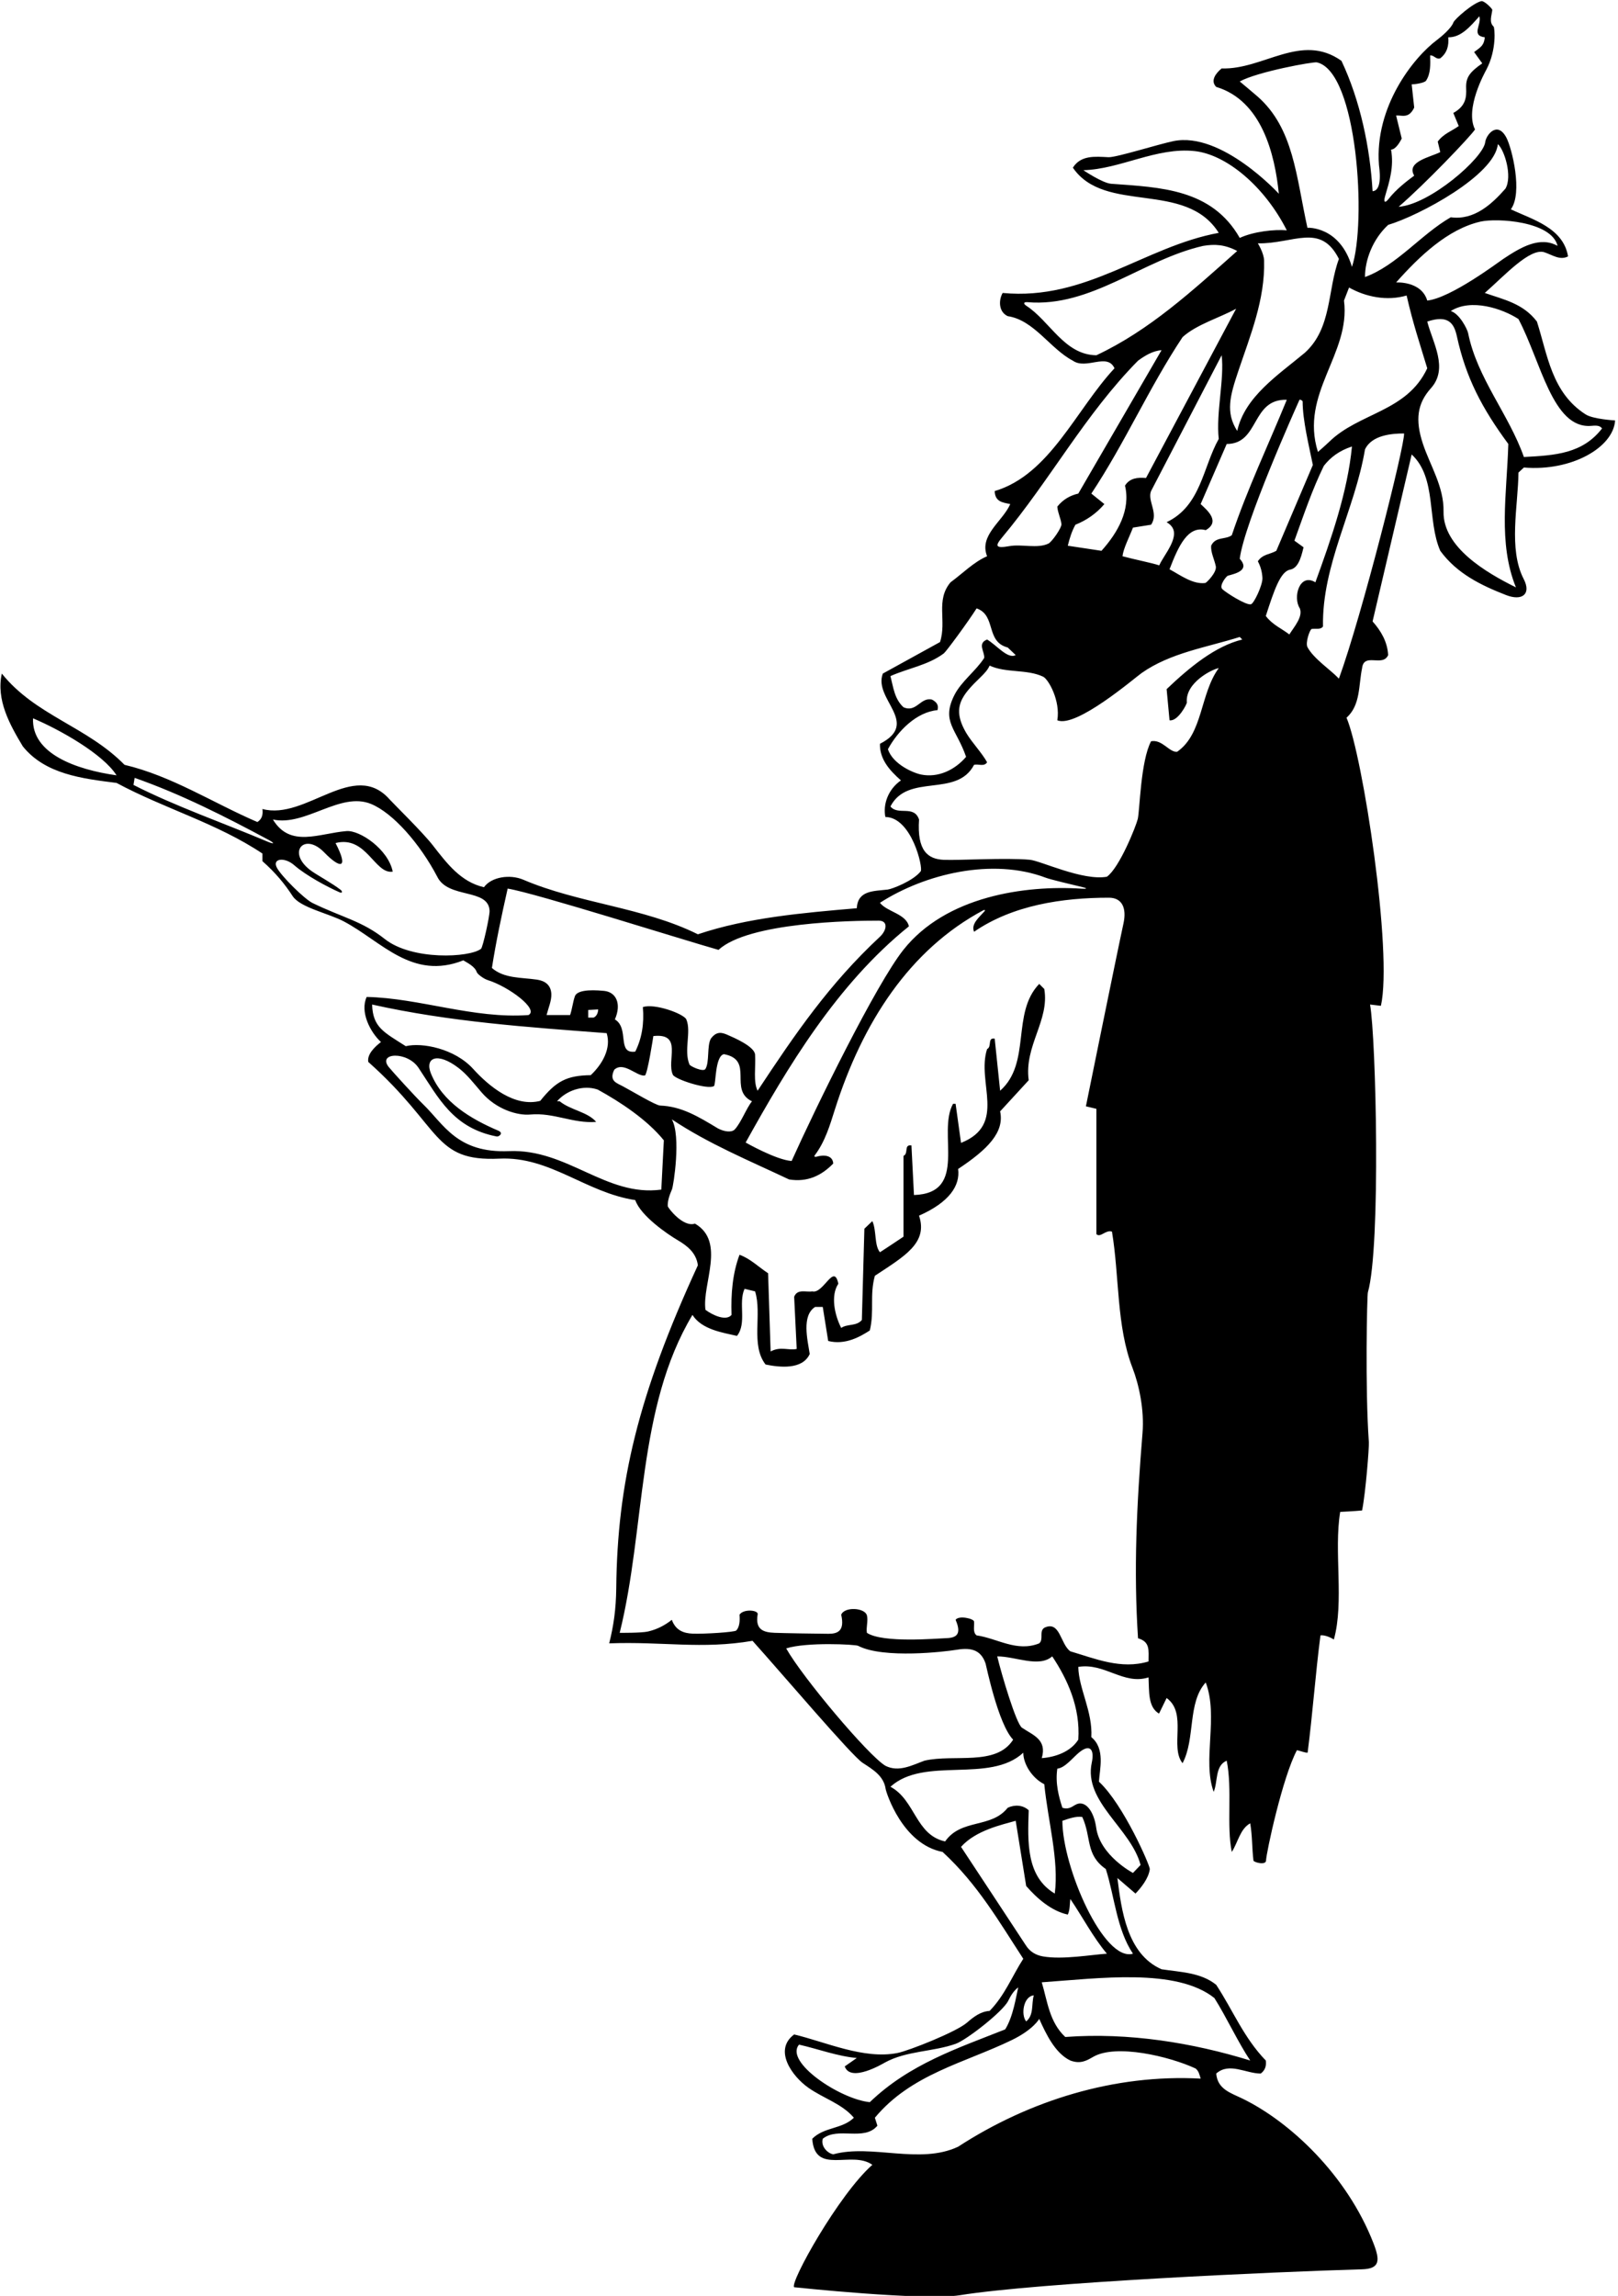 <?xml version="1.0" encoding="UTF-8"?>
<svg xmlns="http://www.w3.org/2000/svg" xmlns:xlink="http://www.w3.org/1999/xlink" width="447pt" height="634pt" viewBox="0 0 447 634" version="1.1">
<g id="surface1">
<path style=" stroke:none;fill-rule:nonzero;fill:rgb(0%,0%,0%);fill-opacity:1;" d="M 438.043 114.43 C 428.676 108.426 427.535 97.984 424.602 88.801 C 420.801 83.801 415.5 82.75 410.199 80.898 C 415.57 76.184 422.711 68.324 426.695 69.672 C 428.891 70.414 430.988 71.969 433.199 70.801 C 431.898 62.898 423.301 60.602 417.398 57.801 C 420.75 53.25 417.688 40.91 416.172 38.023 C 413.684 33.277 410.562 37.227 410.316 39.258 C 409.785 43.648 395.027 56.477 386.398 57.102 C 393.5 51 406.102 37.852 407.5 35.75 C 404.602 30.051 410.273 19.906 410.598 19.301 C 413.598 13.641 412.902 7.602 412.645 7.359 C 411.324 6.109 412.07 4.445 412.27 2.754 C 412.312 2.402 410.023 0.152 409.262 0.312 C 407.008 0.781 401.832 5.273 401.5 6.25 C 400.992 7.742 398.215 10.121 397.055 10.984 C 390.398 15.926 379.754 29.516 380.957 45.504 C 381.012 46.215 382.102 52.602 379.199 52.801 C 378.5 40.801 375.801 27.801 370.602 16.801 C 359.5 8.898 349 19.301 337.5 18.898 C 335.898 20.199 334.301 22.301 336 24 C 348.602 27.801 352.199 42.602 353.301 53.5 C 353.301 53.5 337.492 36.246 324.191 38.969 C 320 39.824 308.395 43.512 306.242 43.41 C 302.477 43.227 298.629 42.801 296.398 46.301 C 305.25 59.25 327.5 49.699 336.699 64.301 C 316.102 68.102 300.102 83.102 277 80.898 C 275.898 82.801 275.801 86.102 278.398 87.301 C 285.699 88.398 290.102 96.301 296.398 99.602 C 300.102 102.199 305.898 97.301 307.898 101.699 C 297.199 113.199 290 131.102 274.801 135.602 C 274.898 138.602 277 138.75 279.102 139.199 C 277 144 270.398 147.801 272.699 153.602 C 269 155.199 265.898 158.398 262.602 160.801 C 258.398 165.801 261.602 171.398 259.699 177.301 L 243.898 186 C 241.199 193.102 254.398 199.602 243.102 205.398 C 243 209.602 245.699 212.699 248.898 215.5 C 245.301 218 243.898 222.199 244.602 225.602 C 251.898 225.699 255.062 239.68 254.367 240.59 C 252.359 243.227 246.449 245.508 245.238 245.648 C 241.312 246.102 236.98 245.852 236.699 250.801 C 221.602 252.102 206.5 253.398 192.801 258 C 177.699 250.5 159.898 249.5 144.5 242.898 C 140.898 241.398 135.801 242.102 133.699 245 C 127.312 243.547 123.484 238.453 119.578 233.438 C 116.762 229.816 108.48 221.715 107.688 220.809 C 97.773 209.48 84.535 226.641 72.5 223.398 C 72.699 224.898 72.398 226.199 71.102 227 C 58.801 221.699 47.5 214.301 34.398 211.199 C 24 200.602 9.801 197.602 0.5 186 C -1.102 193.301 2.699 200.102 6.301 206.102 C 12.5 213.801 22.699 215 32.199 216.199 C 45.398 223.301 59.898 227.301 72.5 235.699 L 72.5 237.801 C 76.211 241.086 78.703 244.164 80.84 247.441 C 82.93 250.641 90.723 252.184 95.02 254.461 C 105.453 259.992 113.84 270.789 128 265.199 C 129.125 265.875 131.207 266.887 131.715 268.449 C 131.883 268.969 133.559 270.277 134.777 270.656 C 140.559 272.461 148.973 278.73 146 280.301 C 130.801 281.398 115.898 275.602 101.301 275.301 C 99.398 279.398 102.25 285 105.25 287.75 C 103.551 289.051 101.352 291.148 101.75 293.25 C 122.25 311.5 119.527 320.82 137.988 319.949 C 151.961 319.289 161.852 329.344 175.5 331.398 C 177 335.75 184.367 340.793 187.258 342.488 C 190 344.102 192.359 346.039 192.801 349.398 C 176.227 385.363 170.559 409.578 170.25 438.5 C 170.188 444.461 169.5 449 168.301 453.801 C 183.25 453.25 193.801 455.5 207.898 453.102 C 216 462.102 235.312 484.848 238.309 486.789 C 241.188 488.656 244.141 490.398 244.676 494.012 C 244.805 494.887 249.25 509.25 260.398 511.398 C 270.102 520.301 276.102 530.801 282.699 540.902 C 279.602 545.699 277.602 551 273.398 555.301 C 270.902 555.457 268.973 556.949 267.098 558.574 C 264.164 561.109 251.066 566.305 247.961 566.918 C 238.637 568.758 228.176 563.898 219.398 561.801 C 213.566 566.121 218.867 573.406 223.383 576.559 C 227.578 579.488 232.66 580.965 235.898 584.801 C 232.602 588 227.699 587.301 224.398 590.602 C 225.102 600.801 235.301 593.699 241 597.801 C 231.699 606 218.102 630.398 219.398 631.602 C 219.398 631.602 255.137 635.41 265.219 633.801 C 287.227 630.289 352.473 627.32 376.246 626.656 C 381.262 626.516 381.297 624.223 379.434 619.43 C 372.172 600.715 356.496 585.996 343.344 579.562 C 340.062 577.957 336.359 576.973 336 572.598 C 339.602 569.402 344.199 572.598 348.301 572.598 C 349.5 571.699 349.898 570.5 349.699 569 C 343.602 562.699 340.602 555.098 336 548.098 C 331.801 544.699 326.199 544.598 320.898 543.801 C 311.301 539.598 309.801 527.301 308.699 518.602 L 313.699 522.898 C 315.199 521.324 317.32 518.738 317.652 516.148 C 317.762 515.285 310.398 498.301 303.602 492 C 303.801 488.5 305.398 482.898 301.5 479.699 C 301.898 472.602 298 466.301 297.898 460.301 C 305.199 459.102 310.398 465.398 317.301 463.199 C 317.5 467 317.102 471.398 320.199 473.199 L 322.301 468.898 C 328.102 473.102 323.102 482.398 326.699 486.898 C 330.301 480.102 328 470.199 333.102 464.602 C 336.699 474.102 332.102 486.102 335.301 494.801 C 336.5 492 335.602 487.602 338.898 486.199 C 340.5 494.102 338.801 504.102 340.301 511.398 C 342 508.801 342.602 505 345.398 503.5 C 346.016 507.293 345.855 510.191 346.289 513.777 C 346.348 514.254 349.727 515.195 349.766 513.762 C 349.816 511.695 354.301 490.801 358.301 483.301 C 359.25 483.5 360.449 484 361.25 484 C 362.648 473.199 363.398 462.398 364.801 451.602 C 365.898 451.398 367.801 452.25 368.5 452.75 C 371.398 442.352 368.449 428.398 370.25 417.5 C 370.25 417.5 374.398 417.301 376.301 417.102 C 377.301 412.102 378.266 399.613 378.172 398.273 C 377.105 383.41 377.672 357.676 377.895 356.902 C 381.52 344.266 380.141 286.398 378.5 277.398 L 381.5 277.75 C 384.801 263.051 376.5 208.699 372 198.199 C 375.898 194.699 375.301 189.301 376.301 184.5 C 376.801 180.102 382 184.301 383.5 180.898 C 383.301 177.301 381.602 174.301 379.199 171.602 C 382.801 156.199 386.398 140.898 390 125.5 C 397 132 394.199 143.699 397.898 152.102 C 402.535 158.461 409.316 161.684 416.07 164.32 C 420.512 166.055 423.105 164.062 420.949 159.898 C 416.656 151.582 419.41 139.711 419.5 130.5 L 421 129.102 C 434.258 130.223 445.75 123.5 446.199 116.102 C 446.199 116.102 440.137 115.773 438.043 114.43 Z M 9.129 198.363 C 16.555 201.504 28.465 208.215 32.199 214.102 C 20.953 212.516 8.691 208.086 9.129 198.363 Z M 430.301 67.898 C 425.434 65.164 420.164 68.262 415.324 71.488 C 413.801 72.508 400.801 82.301 394.301 83 C 392.66 77.531 385.699 78 385.699 78 C 392.152 70.73 400.008 63.262 408.988 61.203 C 413.578 60.152 428.676 61.09 430.301 67.898 Z M 382.668 54.137 C 383.855 50.094 385.145 46.094 384.301 41.301 C 385.5 41.301 386.625 39.5 387.25 38.25 L 385.699 31.898 C 387.25 31.75 389.199 32.898 390.699 29.699 L 390 23.301 C 390.801 23.301 393.551 22.918 393.977 22.273 C 395.25 20.344 395.176 17.852 395.102 15.301 C 396.199 15.199 396.699 16.5 397.898 16.102 C 399.801 14.602 400.301 12.602 400.102 10.301 C 403.625 10.375 406.199 7.301 408.699 4.5 C 409.398 6.801 406.301 9.801 410.199 10.301 C 410 12.5 409.125 13 407.25 14.375 L 409.5 17.5 C 405.875 20 404.93 21.504 405.047 24.379 C 405.141 26.754 405.031 29.254 401.5 31.199 L 403 34.801 C 401.102 36.199 398.801 36.898 397.199 39.102 L 397.898 42 C 395.199 43.398 388.398 44.602 390.699 48.5 C 388.66 50.012 385.719 52.258 383.656 54.898 C 382.578 56.273 382.172 55.828 382.668 54.137 Z M 383.5 62.102 C 392.043 59.559 412.98 48.383 413.801 39.801 C 415.625 41.375 417.898 48.699 415.898 52.102 C 412.199 56.301 407.301 60.898 400.801 60 C 392.602 64.699 385.898 73.301 377.102 76.5 C 377.102 71.801 379.199 66.102 383.5 62.102 Z M 347.41 26.637 C 346.352 25.703 342.5 22.5 342.5 22.5 C 347.398 19.801 362.816 17 363.812 17.223 C 375.059 19.738 377.586 61.551 373.5 73.699 C 370.121 62.348 361.199 62.898 361.199 62.898 C 358.082 48.75 357.414 35.418 347.41 26.637 Z M 335.887 156.371 C 336.234 158.051 333.289 160.953 332.984 160.992 C 329.578 161.43 326.129 158.852 323.102 157.199 C 325.586 150.727 328.184 145.09 333.102 146.398 C 337.301 144 333.398 140.801 331.699 139.199 L 338.898 122.602 C 348 122.602 345.602 110.102 355.5 110.398 C 350.398 122.898 344.602 135 340.301 147.801 C 338.5 149.102 335.801 148.102 334.602 150.699 C 334.441 152.492 335.504 154.504 335.887 156.371 Z M 301.5 136.301 C 310.801 122.301 317.398 107.102 326.699 93.102 C 330.5 89.602 337.199 87.648 341.5 85.25 L 316.602 132 C 314.301 131.801 312.102 132 310.801 134.102 C 312.398 140.801 308.801 147.102 304.301 152.102 L 295 150.699 C 295.5 148.625 296.102 146.699 297.102 144.898 C 300.102 143.699 302.801 141.898 305.102 139.199 Z M 313 145.699 L 318 144.898 C 320.199 141.801 316.898 138.301 318 135.602 L 337.5 98.102 C 338.301 104.699 335.898 114 336.699 121.199 C 332.301 129 331.801 139.699 322.301 144.199 C 323.875 145.121 324.402 146.266 324.348 147.504 C 324.215 150.43 321.25 153.875 320.25 156.125 C 318.5 155.5 313.398 154.5 310.102 153.602 C 310.375 151.375 312 148.301 313 145.699 Z M 341.801 119 C 338.531 113.891 339.797 109.336 342.098 102.492 C 345.426 92.594 349.504 82.75 349.23 71.992 C 349.18 69.848 347.5 67.199 347.5 67.199 C 357.375 67.375 364.801 61.398 369.898 71.5 C 366.699 80.102 368 90.602 360.5 97.398 C 353.199 103.5 343.898 109.5 341.801 119 Z M 307 50.75 C 304.574 50.574 299.301 47 299.301 47 C 309.449 46.738 319.523 40.578 330.055 41.723 C 338.809 42.676 349.352 51.445 355.5 63.602 C 352.199 63.301 346.398 63.898 342.5 65.699 C 334.773 52.137 320.578 51.738 307 50.75 Z M 302.898 98.102 C 294.062 98.012 290.047 88.66 283.555 84.449 C 282.629 83.848 282.785 83.355 283.859 83.445 C 301.438 84.941 315.719 71.672 332.398 67.898 C 335.625 67.375 338.301 67.5 341.801 69.301 C 329.398 80.301 317.602 91.199 302.898 98.102 Z M 276.762 148.512 C 290.188 132.477 299.754 114.438 314.398 99.602 C 316.25 98.25 318.398 96.898 320.898 96.699 L 297.898 136.301 C 295.699 136.801 293.699 137.898 292.102 139.898 C 292.219 141.645 293.098 143.207 293.238 144.738 C 293.328 145.758 290.586 149.672 289.625 150.121 C 286.551 151.562 282.281 150.191 278.84 150.812 C 275 151.5 274.871 150.77 276.762 148.512 Z M 245.301 206.898 C 248 201.898 253.199 196.602 259 196.102 C 259.398 194.699 258.75 193.875 257.5 193.199 C 254.301 192.398 253.199 196.898 249.602 195.301 C 247.102 193 246.801 189.801 246 186.699 C 250.883 184.52 256.375 183.711 260.754 180.422 C 261.395 179.938 267.398 171.801 269.801 168 C 275.301 169.898 272.199 177.199 278.398 178.801 L 280.602 180.898 C 278.398 182.102 275.301 178.102 272.699 176.602 C 269.898 177.699 272.102 180 271.898 181.699 C 269.574 185.301 265.562 188.168 263.66 191.953 C 259.965 199.297 264.25 201.25 266.898 209 C 263.75 212.676 259.145 214.82 254.492 213.891 C 252.34 213.461 246.688 211.062 245.301 206.898 Z M 288.922 242.383 C 290.141 242.844 295.457 244.125 298.98 244.953 C 300.84 245.391 299.953 245.48 298.773 245.402 C 283.211 244.395 261.324 247.449 249.555 262.32 C 241.988 271.875 225.449 305.594 218.699 320.602 C 214.398 320.301 206 315.5 206 315.5 C 217.5 294.801 231.199 271.801 251.102 255.801 C 250.301 252.301 245 251.801 243.102 249.301 C 255.527 241.309 274.184 236.789 288.922 242.383 Z M 185.887 296.773 C 186.492 298.082 195.531 300.988 197.238 299.914 C 197.805 299.555 197.5 291.625 200 291.102 C 208.5 292.699 201.148 300.926 207.75 304.125 C 206.27 305.875 204.754 309.996 203 311.875 C 202.148 312.785 200.137 312.539 198.375 311.625 C 192.77 308.242 188.266 305.527 182.371 305.293 C 181.121 305.242 174.473 301.242 172.125 300 C 170.223 298.996 168.223 298.488 169.699 295.398 C 172.324 293 175.906 297.289 178.125 297 C 178.863 296.902 180.5 286.102 180.5 286.102 C 188.75 285.199 184.062 292.852 185.887 296.773 Z M 73.91 232.41 C 62.082 227.406 48.305 222.594 36.875 216.75 L 37.199 214.801 C 50.008 219.301 62.145 225.449 74.121 231.883 C 75.984 232.883 75.844 233.23 73.91 232.41 Z M 132.887 262.012 C 129.75 264.453 113.836 265.27 106.305 259.305 C 100.027 254.328 94.582 253.367 86.375 249.375 C 84.055 248.246 77.762 241.98 76.5 239.625 C 75.105 237.02 78.684 236.57 81.375 239 C 84.516 241.723 90.316 244.871 93.855 246.422 C 94.543 246.719 94.73 246.199 94.07 245.695 C 91.672 243.848 87.746 241.719 86.148 240.59 C 78.98 235.527 83.98 229.641 89.531 235.348 C 94.086 240.031 96.418 239.988 92.699 232.801 C 101.25 230.625 103.5 241.5 108.5 240.699 C 107.25 234.5 99.383 229.215 95.75 229.5 C 88.172 230.098 80.199 234.238 75.398 226.301 C 84.387 228.277 93.988 218.496 102.52 222.012 C 108.613 224.523 116.051 233.035 120.801 242.102 C 123.805 248.273 134.977 245.215 135.25 251.5 C 135.312 252.949 133.391 261.621 132.887 262.012 Z M 135.898 267.301 C 137 260.25 138.5 253.125 140.25 245.375 C 148.148 246.676 188.602 259.52 198.5 262.301 C 206.809 254.66 235.371 254.219 242.75 254.234 C 245.434 254.242 245.012 256.891 243.074 258.695 C 229.137 271.684 219.75 285.375 209.301 301.199 C 208.074 298.746 208.801 294.832 208.605 291.246 C 208.48 288.98 202.75 286.539 200.992 285.773 C 199.48 285.109 197.973 284.676 196.398 286.801 C 195.254 288.754 196.062 293.336 194.875 295.203 C 194.301 296.109 190.684 294.457 190.477 293.957 C 188.844 290.016 191.055 284.969 189.617 281.523 C 188.973 279.977 180.875 277 177.602 278.102 C 178 282.699 177.301 286.801 175.5 290.398 C 170.301 291.102 173.977 284 169.875 281.5 C 171.758 277.176 170.215 273.949 166.875 273.625 C 162.59 273.211 159.355 273.535 158.809 275.145 C 158.238 276.828 158.066 278.664 157.5 280.301 L 151 280.301 C 151.516 278.281 152.395 276.316 152.316 274.492 C 152.207 271.988 150.566 270.848 148.355 270.523 C 144.023 269.887 139.285 270.25 135.898 267.301 Z M 165.25 278.75 C 165.25 279.551 164.898 280.602 164 281 L 162.5 281 L 162.5 278.898 Z M 102.801 277.398 C 124.398 282.199 145.625 283.625 167.602 285.301 C 168.898 289.398 166.5 293.801 163.199 296.898 C 156.602 297 153.648 298.5 149.25 304 C 142.211 305.812 135.188 300.094 130.703 295.156 C 125.613 289.555 116.594 287.805 112.102 288.898 C 106 285 103 283.699 102.801 277.398 Z M 182.699 328.5 C 167.434 330.574 156.762 317.199 140.625 317.875 C 126.289 318.477 122.609 310.477 116.914 304.961 C 114.664 302.785 108.176 295.641 107.375 294.625 C 104.25 290.648 112.527 290.227 115.625 294.875 C 121.188 303.219 125.152 311.492 137.234 313.836 C 137.805 313.945 139.254 312.902 137.656 312.223 C 129.969 308.949 122.254 304.316 119.051 296.43 C 117.293 292.102 120.781 290.402 126.688 294.918 C 129.043 296.723 130.969 299.238 133.012 301.617 C 137.148 306.434 143.051 308.086 146.48 307.77 C 153.016 307.172 158.316 310.316 164.699 309.801 C 162.301 307 157.699 306.602 154.602 304.102 L 153.898 304.102 C 156.398 301.199 161.023 299.477 165.125 300.875 C 171.324 304.273 178.801 309.199 183.398 314.898 Z M 244.602 487.602 C 239.898 484.801 221.699 463.199 217.199 455.199 C 222.801 453.398 236.316 454.09 237.07 454.48 C 244.07 458.137 261.324 456.066 263.957 455.617 C 267.562 455.008 270.848 455.109 272.281 459.363 C 272.445 459.852 275.75 476.125 279.898 480.398 C 275.199 487.801 263.602 484.301 255.398 486.199 C 252.102 487.398 248.301 489.5 244.602 487.602 Z M 261.102 508.5 C 252.898 506.699 252.898 497.102 246 493.398 C 255.398 484.898 273.398 492.602 282.699 484 C 282.699 487.102 285.102 491 288.5 492.699 C 289.5 502.801 292.602 513.699 291.398 522.898 C 283.5 518.199 283.898 508.699 284.199 499.898 C 282.602 498.398 280.301 498.301 278.398 499.199 C 273.801 505 265.602 502.102 261.102 508.5 Z M 265.5 510 C 269.602 505.398 276.875 503.875 280.602 502.801 L 283.5 520.801 C 286.375 524.125 290.398 527.699 295 528.699 C 295.625 527.375 295.5 525.801 295.699 524.398 C 299.102 529.398 302 535 305.801 539.5 C 301.75 539.75 293.555 541.207 288.145 540.254 C 286.207 539.914 284.527 539 283.332 537.074 C 282.777 536.184 265.5 510 265.5 510 Z M 285.602 551 C 284.898 553.402 285.699 556.402 283.5 558.199 C 282 556.402 282.699 551.301 285.602 551 Z M 220.754 564.613 C 225.922 565.781 231.387 567.836 236.699 568.301 L 233.375 570.625 C 234.977 575.223 244 569.816 244.465 569.562 C 250.395 566.285 257.762 566.621 264.047 564.379 C 266.988 563.328 277.055 555.52 278.531 552.52 C 279.227 551.109 280.023 549.758 281.301 548.801 C 280.699 551.402 279.898 556.902 277.699 560.402 C 264.602 565.598 251.199 570 240.301 580.5 C 232.102 579.699 216.625 569.375 220.754 564.613 Z M 264.699 592.801 C 254.102 597.801 240.801 592 230.199 594.898 C 228.625 594.625 226.699 592.699 227.301 590.602 C 231.5 587.199 238.699 591.398 242.398 587 L 241.699 584.801 C 251.715 572.746 266.41 569.699 279.492 563.367 C 285.52 560.449 287.102 557.5 287.102 557.5 C 289 561.699 291.5 567 295.699 569 C 298.48 570.023 300.137 569.07 302.035 567.973 C 308.297 564.367 322.941 567.805 330.301 571.199 C 331.199 571.902 331.398 573 331.699 574 C 308 572.699 284.398 580 264.699 592.801 Z M 335.5 551.75 C 338.75 556.875 342.102 564.098 345.398 569 C 329.5 564.098 311.801 561.199 294.301 562.5 C 289.898 558.402 289.375 552.625 287.801 547.402 C 303.602 546.301 325 543.375 335.5 551.75 Z M 313 539.5 C 304.934 541.883 293.5 515.586 293.5 502.801 C 295 502.301 297.199 501.449 299 501.75 C 301.602 507.449 299.801 512.125 305.5 516.125 C 307.898 523.625 308.5 532.801 313 539.5 Z M 301.621 486.75 C 299.289 497.555 312.453 504.895 315.102 515 L 313 517.199 C 313 517.199 303.871 512.398 302.832 504.648 C 302.254 500.352 299.855 496.672 296.914 498.488 C 295.949 499.086 294.988 499.715 293.5 499.199 C 292.5 496.125 291.5 492.398 292.102 488.398 C 294.195 488.188 296.203 485.547 298.016 484.02 C 301.086 481.434 302.418 483.047 301.621 486.75 Z M 297.898 480.398 C 295.801 483.699 291.699 485.199 287.801 485.5 C 289.312 480.367 285.414 479.176 282.344 477.105 C 280.746 476.031 276.699 462.398 275.5 457.398 C 280.602 457.398 287 460.602 290.699 457.398 C 294.898 463.699 298.5 471.5 297.898 480.398 Z M 317.301 458.801 C 309.699 461.102 302.5 458 295.699 456 C 292.898 454 292.898 447.398 288.5 449.5 C 287 450.5 288.398 452.699 287.102 453.801 C 280.898 456.301 275.5 452.398 269.801 451.602 C 268.676 450.727 269.23 449.109 269.098 447.773 C 269.016 446.973 264.898 446 264 447.301 C 265.949 451.773 263.754 452.332 260.996 452.391 C 258.949 452.438 243.898 453.801 239.5 450.898 C 239.227 449.465 239.887 447.566 239.504 446.09 C 238.945 443.934 233.281 443.605 232.398 445.898 C 233.395 450.305 231.52 451.164 228.875 451.16 C 225.938 451.152 216.16 450.98 214 450.891 C 211.086 450.77 208.609 450.148 209.301 445.898 C 209.789 444.594 205.363 444.172 204.301 445.898 C 204.438 447.465 204.34 449.305 203.387 450.262 C 202.938 450.711 194.602 451.246 191.375 451.121 C 188.828 451.02 186.66 450.211 185.602 447.301 C 183.59 448.906 181.387 449.988 178.98 450.539 C 177.195 450.949 171.199 450.898 171.199 450.898 C 178.398 421.898 175.898 388.801 191.301 363.102 C 193.898 367.199 199.75 368 203.602 368.898 C 206.398 365.398 203.898 359.801 205.699 355.898 L 208.602 356.602 C 210.602 362.898 207.301 371.398 211.5 376.801 C 215.398 377.602 221.699 378.301 223.699 373.898 C 223.102 370 221.398 363.301 225.199 360.898 L 227.301 360.898 L 228.801 370.301 C 233.5 371.5 237.625 369.125 240.301 367.398 C 241.602 362 240.199 357.699 241.699 352.301 C 249.793 346.941 256.449 343.266 253.898 335.699 C 262.27 331.996 265.305 327.402 264.699 322.801 C 272.84 317.406 277.551 312.668 276.301 306.898 L 284.199 298.301 C 282.898 288.801 290 281.801 288.5 273.102 L 287.102 271.699 C 279.301 279.801 285 293.5 276.301 301.199 L 274.801 286.801 C 272.699 286.5 274.102 289 272.699 289.699 C 269.699 298.898 278.301 310.5 265.5 315.602 L 264 304.801 L 263.301 304.801 C 258.801 312.801 267.699 329.5 252.5 330 L 251.801 316.301 C 249.602 316 251.102 318.5 249.602 319.199 L 249.602 341.5 C 247.5 342.898 245.301 344.398 243.102 345.801 C 241.5 343.898 242.199 339.801 241 337.199 L 238.801 339.301 L 238.102 364.5 C 236.602 366.301 234.102 365.5 232.398 366.699 C 230.602 363.199 229.398 357.801 231.602 354.5 C 230.398 348.602 227.5 357.398 224.398 356.602 C 222.699 356.898 220.301 355.801 219.398 358.102 L 220.102 372.5 C 217.801 373 215.699 371.699 212.898 373.199 L 212.199 351.602 C 209.602 349.898 207.199 347.5 204.301 346.5 C 202.398 351.602 201.898 357.199 202.102 363.102 C 200.602 364.898 196.898 363.199 194.898 361.699 C 193.898 354.602 200.602 342.898 192 337.898 C 188.699 339 184.512 333.527 184.48 333.074 C 184.391 331.727 184.938 330.039 185.641 328.438 C 186.07 327.461 188.199 313.699 185.602 309.102 C 195.801 315.898 207 320.5 218 325.699 C 223 326.5 226.898 324.699 230.199 321.301 C 230.039 318.898 227.449 318.867 225.598 319.41 C 225.137 319.547 224.848 319.355 225.059 319.074 C 227.941 315.266 229.246 310.812 230.648 306.387 C 238.277 282.336 251.305 262.207 271.68 251.355 C 272.027 251.172 272.246 251.355 272.004 251.629 C 270.324 253.492 268.227 255.203 269.102 257.301 C 279.77 249.957 293.512 247.887 306.375 247.895 C 309.887 247.898 311.34 250.605 310.375 255.027 C 308.547 263.41 300 305.5 300 305.5 L 302.898 306.199 L 302.898 340.801 C 304 341.898 305.5 339.5 307.199 340.102 C 309.277 352.57 308.41 366.203 312.863 377.703 C 314.684 382.41 316.164 389.336 315.637 395.742 C 314.008 415.672 313.164 433.582 314.398 452.398 C 317.801 453.398 317.301 455.699 317.301 458.801 Z M 322.301 190.301 L 323.102 198.898 C 325.398 199.301 327.918 194.406 327.883 194 C 327.395 188.48 335 184.75 336.699 184.5 C 331.5 191.602 332.398 202.602 325.199 207.602 C 323 207.801 321.102 204.102 318 204.699 C 315.102 210.199 314.895 223.723 314.328 226.145 C 313.895 228.02 309.301 239.602 305.801 242.102 C 299.102 243.301 287.496 237.688 284.484 237.418 C 277.797 236.816 265.039 237.613 260.758 237.438 C 256.316 237.254 253.316 234.934 253.898 226.301 C 252.5 222.199 248.102 225.301 246 222.699 C 250.801 213.398 264.301 220.398 269.102 211.199 C 270.301 210.898 271.898 211.801 272.699 210.5 C 271.387 208.047 268.48 204.988 267 202.5 C 262.719 195.297 265.773 191.969 270.949 186.949 C 271.953 185.977 272.887 184.977 273.398 183.801 C 277.898 185.898 283.695 184.738 288.164 186.852 C 289.656 187.555 293 193.5 292.102 198.898 C 297.289 201.137 313.523 187.164 315.395 185.852 C 323.348 180.258 333.363 178.777 342.5 175.898 L 343.199 176.602 C 335.801 178.398 328.699 184.199 322.301 190.301 Z M 348.766 159.625 C 348.848 161.539 346.43 166.676 345.594 166.867 C 344.199 167.184 338.699 163.648 337.699 162.699 C 336.699 161.75 338.785 159.09 339.242 158.969 C 341.398 158.395 345.387 157.438 342.5 154.301 C 343.73 144.438 357.969 112.715 358.98 110.453 C 359.102 110.188 359.875 110.629 359.875 110.875 C 359.883 116.078 361.613 123.055 362.699 128.398 L 352.602 152.102 C 350.898 153.102 348.801 153 347.5 155 C 348.273 156.414 348.695 158.016 348.766 159.625 Z M 359.102 168 C 360 170.301 357.602 173 356.199 175.199 C 354 173.5 351.602 172.602 349.699 170.102 C 352.016 162.93 353.746 157.805 356.414 157.305 C 358.406 156.93 359.328 154.633 360.125 151.125 L 357.602 149.301 C 360.25 142 362.5 135.25 365.734 128.641 C 367.527 126.328 369.973 124.445 373.5 123.301 C 372.301 135.801 367.801 148.699 363.398 160.801 C 359 158.102 357.102 165 359.102 168 Z M 369.898 187.398 C 367.5 184.875 362.941 181.93 361.215 178.715 C 360.562 177.504 361.883 173.758 362.383 173.684 C 363.445 173.523 364.82 173.953 365.5 173 C 365.199 155.898 374.301 140.801 377.102 124.102 C 379 120.102 384.602 119.699 387.898 119.699 C 388.102 123 376.301 169.801 369.898 187.398 Z M 367.168 122.043 C 366.324 122.871 364.102 124.801 364.102 124.801 C 359 108.602 373.199 97.801 371.301 83 L 372.699 79.398 C 377.301 82 383.199 83.199 388.602 81.602 C 390.375 89.375 392.125 94.5 394.301 101.699 C 388.672 113.77 375.465 113.898 367.168 122.043 Z M 418.801 162.199 C 410.52 158.109 398.602 151.086 398.801 141.25 C 398.938 134.422 395.105 128.578 393.113 122.586 C 390.883 115.871 391.574 111.383 395.32 107.203 C 400.242 101.719 395.809 94.641 394.301 88.801 C 400.219 86.809 401.734 89.391 402.496 92.902 C 404.973 104.281 409.418 112.738 416.699 122.602 C 416.301 136.301 413.801 149.898 418.801 162.199 Z M 421 126.199 C 416.848 114.387 408.094 104.449 405.59 91.98 C 405.383 90.938 403.25 86.625 400.801 85.898 C 406.398 82.301 415.125 85.25 419.5 88.102 C 425.746 99.895 428.91 118.371 439.508 117.605 C 440.656 117.523 441.867 117.348 442.602 118.301 C 437.199 125.301 429.625 125.75 421 126.199 "/>
</g>
</svg>
